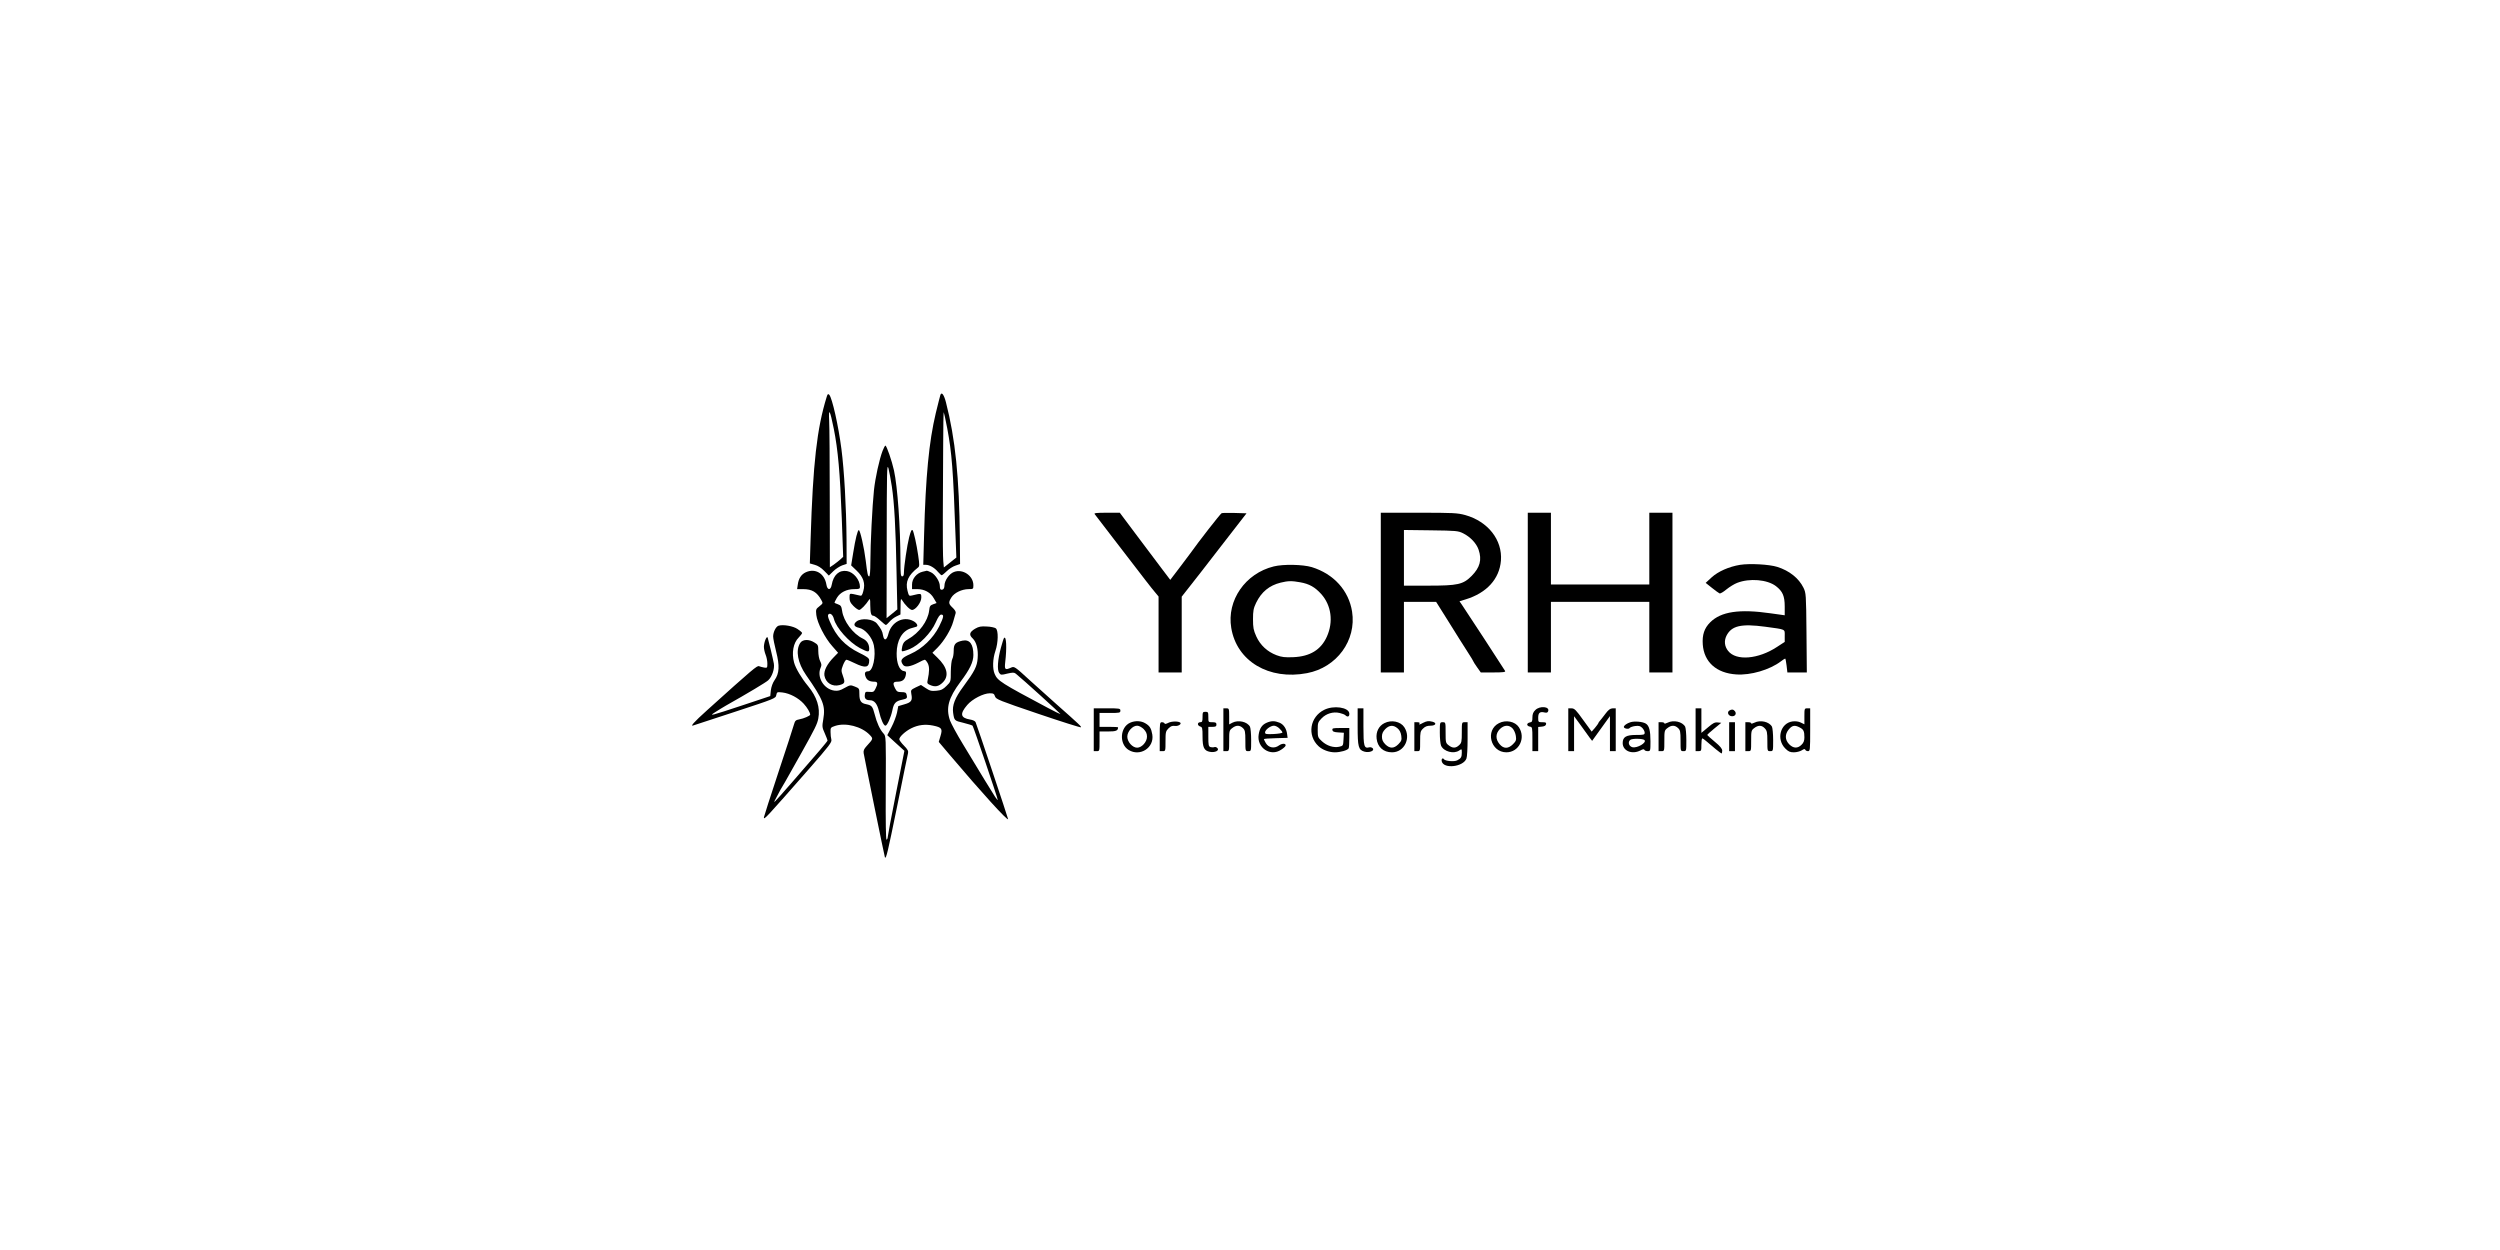 <?xml version="1.0" standalone="no"?>
<!DOCTYPE svg PUBLIC "-//W3C//DTD SVG 20010904//EN"
 "http://www.w3.org/TR/2001/REC-SVG-20010904/DTD/svg10.dtd">
<svg version="1.0" xmlns="http://www.w3.org/2000/svg"
 width="1400pt" height="700pt" viewBox="0 0 1920 1080"
 preserveAspectRatio="xMidYMid meet">

<g transform="translate(0,1080) scale(0.1,-0.1)"
fill="#000000" stroke="none">
<path d="M5942 7369 c-84 -272 -118 -575 -138 -1216 l-7 -221 42 -12 c27 -7
57 -26 82 -52 l40 -41 38 37 c21 21 56 43 77 51 l39 13 -1 214 c-2 273 -20
593 -44 778 -26 202 -80 441 -105 469 -11 11 -15 7 -23 -20z m62 -274 c36
-179 54 -383 69 -773 l12 -333 -25 -23 c-14 -12 -40 -33 -57 -45 l-33 -22 -1
588 c0 323 -2 629 -5 678 -6 117 7 95 40 -70z"/>
<path d="M6925 7388 c-3 -7 -20 -78 -40 -158 -59 -249 -87 -541 -101 -1055
l-7 -255 22 0 c32 0 75 -25 104 -60 14 -16 29 -30 33 -30 5 0 24 16 44 35 19
19 53 41 75 48 l40 14 -2 224 c-5 526 -39 857 -120 1173 -17 66 -37 93 -48 64z
m59 -288 c40 -214 51 -352 72 -936 l7 -181 -54 -43 -54 -43 -5 54 c-3 30 -5
198 -4 374 1 176 2 455 3 619 0 165 3 297 5 295 2 -2 16 -65 30 -139z"/>
<path d="M6426 6906 c-29 -75 -64 -237 -75 -341 -14 -131 -31 -467 -31 -622 0
-74 -4 -123 -10 -123 -12 0 -16 19 -30 135 -13 108 -48 265 -60 265 -10 0 -29
-73 -49 -200 l-17 -105 47 -45 c59 -56 77 -111 58 -177 -10 -38 -15 -44 -33
-38 -12 3 -36 8 -53 12 -32 6 -33 5 -33 -32 0 -29 7 -44 34 -71 19 -19 41 -34
49 -34 14 0 58 45 84 86 10 16 12 9 12 -43 1 -71 7 -93 27 -93 8 0 34 -18 58
-40 24 -22 46 -40 50 -40 4 0 18 13 32 29 13 16 40 36 59 45 l35 17 1 72 c0
60 2 69 12 53 27 -44 70 -86 87 -86 31 0 80 66 80 106 0 39 1 39 -81 19 -24
-6 -27 -4 -38 40 -20 79 5 134 91 202 13 10 13 23 1 105 -13 92 -39 207 -48
217 -9 8 -16 -7 -30 -61 -17 -66 -45 -253 -45 -302 0 -25 -4 -36 -15 -36 -13
0 -15 21 -15 133 -1 299 -25 639 -56 782 -18 83 -64 215 -74 215 -4 0 -15 -20
-24 -44z m79 -306 c22 -147 34 -362 41 -740 l7 -325 -46 -38 -47 -38 1 673 c1
591 2 667 15 623 7 -27 20 -97 29 -155z"/>
<path d="M8258 6358 c5 -7 82 -107 171 -223 289 -376 315 -410 348 -449 l33
-40 0 -328 0 -328 100 0 100 0 0 328 0 327 59 75 c33 41 159 203 280 360 l221
285 -102 3 c-56 1 -107 1 -113 -2 -10 -3 -203 -251 -270 -346 -11 -15 -55 -74
-97 -129 l-77 -101 -81 107 c-45 60 -143 190 -218 290 l-137 183 -114 0 c-89
0 -111 -3 -103 -12z"/>
<path d="M10730 5680 l0 -690 100 0 100 0 0 305 0 305 139 0 139 0 83 -132
c109 -175 143 -229 195 -310 24 -37 44 -70 44 -73 0 -2 14 -25 32 -50 l32 -45
109 0 c84 0 107 3 101 13 -23 38 -337 519 -370 567 l-24 35 52 16 c182 55 293
176 306 335 14 179 -112 339 -309 394 -67 18 -103 20 -401 20 l-328 0 0 -690z
m712 512 c62 -31 114 -86 133 -141 30 -88 12 -154 -60 -227 -74 -74 -118 -84
-378 -84 l-207 0 0 241 0 240 233 -3 c219 -3 235 -4 279 -26z"/>
<path d="M12000 5680 l0 -690 100 0 100 0 0 305 0 305 425 0 425 0 0 -305 0
-305 100 0 100 0 0 690 0 690 -100 0 -100 0 0 -310 0 -310 -425 0 -425 0 0
310 0 310 -100 0 -100 0 0 -690z"/>
<path d="M13835 5920 c-97 -16 -190 -57 -247 -109 l-51 -47 54 -43 c30 -24 59
-45 66 -48 7 -3 34 13 60 35 26 21 68 47 92 56 107 42 260 29 335 -28 58 -45
76 -85 76 -177 l0 -75 -122 17 c-270 39 -429 15 -522 -78 -51 -51 -70 -108
-64 -192 11 -151 118 -247 289 -258 124 -9 290 40 386 113 17 13 34 24 37 24
3 0 8 -27 12 -60 l7 -60 84 0 84 0 -3 343 c-3 334 -4 343 -26 389 -41 83 -122
147 -226 180 -70 22 -236 31 -321 18z m217 -535 c182 -25 168 -18 168 -79 l0
-52 -66 -43 c-162 -107 -354 -123 -423 -35 -31 39 -36 86 -15 130 44 88 127
107 336 79z"/>
<path d="M9805 5906 c-245 -60 -407 -293 -367 -531 47 -288 326 -454 655 -391
257 49 428 283 389 532 -29 182 -158 325 -348 384 -77 23 -245 27 -329 6z
m229 -137 c79 -14 127 -42 181 -101 88 -98 107 -240 49 -369 -51 -113 -145
-171 -289 -177 -74 -3 -100 0 -146 17 -79 30 -140 86 -175 163 -24 54 -28 75
-28 148 0 72 4 94 27 142 46 94 114 150 212 174 64 16 98 16 169 3z"/>
<path d="M5763 5856 c-40 -18 -63 -54 -70 -106 l-6 -40 52 0 c77 0 120 -26
157 -94 16 -28 15 -29 -16 -54 -31 -24 -32 -28 -27 -76 8 -68 75 -199 138
-269 l50 -57 -36 -37 c-60 -61 -88 -118 -82 -160 11 -63 68 -99 131 -82 46 13
49 22 30 76 -17 48 -17 52 0 97 10 25 23 46 29 46 7 0 39 -14 72 -30 92 -45
125 -39 125 24 0 19 -16 31 -87 66 -122 60 -199 142 -253 269 -17 38 -20 55
-12 63 15 15 38 -4 47 -39 19 -77 131 -202 224 -252 71 -37 81 -38 81 -6 0 40
-20 71 -56 88 -84 40 -166 150 -178 239 -6 40 -11 48 -36 57 -17 5 -30 12 -30
15 0 3 10 21 21 41 28 47 84 75 149 75 44 0 50 3 50 20 0 60 -55 127 -112 136
-67 11 -117 -33 -132 -119 -9 -50 -38 -48 -46 3 -16 95 -95 143 -177 106z"/>
<path d="M6770 5860 c-50 -12 -90 -60 -90 -110 l0 -40 45 0 c63 0 115 -29 143
-79 l24 -41 -30 -11 c-25 -9 -30 -16 -34 -54 -11 -91 -86 -194 -183 -248 -31
-17 -42 -31 -49 -60 -5 -20 -7 -40 -3 -43 3 -4 32 4 64 17 83 33 189 141 228
232 21 47 35 67 47 67 26 0 22 -22 -18 -103 -52 -102 -145 -192 -247 -237 -81
-36 -94 -54 -64 -95 17 -23 64 -15 132 20 25 14 50 25 55 25 5 0 17 -14 26
-31 15 -31 15 -67 -1 -145 -6 -26 -3 -32 20 -42 44 -20 75 -14 111 22 56 56
39 132 -48 215 l-42 41 45 45 c57 58 116 156 135 225 9 30 18 63 21 73 3 11
-7 28 -26 46 -36 34 -38 45 -11 89 25 40 89 71 148 72 41 0 42 1 42 34 0 81
-91 144 -168 114 -41 -15 -82 -75 -82 -119 0 -15 -6 -29 -14 -32 -19 -7 -26 1
-26 31 0 38 -40 100 -76 117 -17 8 -34 15 -36 14 -1 -1 -19 -5 -38 -9z"/>
<path d="M6201 5431 c-31 -24 -23 -46 20 -55 53 -10 115 -83 129 -151 20 -95
-8 -225 -49 -225 -28 0 -35 -16 -21 -50 12 -28 34 -40 78 -40 26 0 28 -19 6
-61 -13 -27 -20 -30 -52 -27 -34 3 -37 1 -40 -26 -4 -31 10 -46 44 -46 39 0
64 -32 79 -98 16 -69 40 -122 55 -122 15 0 47 70 60 133 12 62 29 80 87 92 39
8 44 14 36 43 -4 18 -13 22 -44 22 -33 0 -41 5 -54 30 -24 46 -20 60 18 60 43
0 65 17 73 57 5 27 3 32 -17 35 -38 5 -63 68 -62 153 1 113 47 192 122 216 20
6 42 12 48 14 19 6 4 34 -28 50 -85 44 -187 -9 -213 -111 -15 -59 -38 -65 -47
-12 -5 34 -17 56 -52 100 -32 40 -134 51 -176 19z"/>
<path d="M5527 5394 c-23 -7 -47 -55 -47 -93 0 -17 12 -76 26 -131 31 -122 28
-188 -14 -247 -16 -23 -28 -57 -32 -88 l-5 -49 -231 -77 c-293 -97 -303 -99
-243 -61 26 17 66 41 90 55 190 107 348 202 366 219 34 31 57 100 49 145 -7
40 -45 197 -53 223 -8 22 -32 -37 -33 -78 0 -18 7 -49 15 -69 8 -19 15 -53 15
-75 0 -38 -1 -40 -27 -36 -16 3 -35 8 -45 12 -16 7 -50 -21 -446 -378 -120
-108 -154 -147 -119 -133 6 2 169 56 360 118 341 112 349 115 354 143 6 28 7
28 54 23 64 -8 137 -47 183 -97 31 -34 56 -77 56 -95 0 -9 -57 -34 -93 -40
-32 -6 -38 -12 -47 -44 -5 -20 -66 -207 -135 -415 -69 -208 -125 -383 -125
-388 0 -25 12 -12 393 422 174 199 196 228 190 250 -4 14 -7 43 -7 65 -1 38 1
40 39 53 92 31 230 -5 299 -77 32 -34 32 -33 -27 -98 -22 -24 -28 -38 -25 -60
11 -64 181 -898 184 -902 11 -12 24 45 105 441 48 238 90 444 94 458 5 21 -1
33 -34 67 -23 23 -41 48 -41 56 0 21 53 70 104 95 58 29 120 37 188 23 76 -16
83 -27 64 -90 l-15 -51 92 -109 c275 -325 507 -580 507 -558 0 9 -273 824
-281 838 -4 9 -25 19 -46 22 -85 14 -92 49 -26 126 43 51 140 101 195 101 31
0 38 -4 45 -27 9 -25 34 -35 373 -150 200 -68 366 -120 369 -117 6 6 -7 19
-215 203 -76 68 -178 159 -226 203 -132 121 -135 123 -164 109 -50 -22 -56
-17 -49 47 15 127 10 230 -10 210 -3 -2 -15 -40 -27 -84 -28 -102 -34 -192
-15 -218 14 -19 18 -19 70 -6 48 11 59 11 74 -1 54 -43 392 -349 385 -349 -4
0 -52 24 -107 53 -406 216 -436 235 -461 294 -20 46 -17 130 6 198 25 73 27
177 4 196 -9 7 -44 15 -78 16 -50 3 -68 0 -101 -19 -49 -29 -55 -53 -21 -84
33 -32 49 -94 43 -171 -5 -71 -26 -112 -124 -245 -73 -99 -97 -161 -88 -227
10 -67 11 -68 88 -86 40 -10 76 -21 80 -25 7 -6 217 -625 217 -639 0 -13 -25
26 -112 169 -52 85 -136 225 -188 310 -52 85 -102 178 -112 205 -37 108 -14
194 91 335 80 106 111 171 111 231 0 94 -32 136 -93 124 -62 -13 -77 -30 -77
-86 0 -28 -5 -60 -12 -72 -7 -12 -12 -60 -13 -109 0 -87 0 -88 -37 -124 -30
-30 -45 -38 -87 -42 -44 -4 -57 -1 -93 23 l-41 27 -45 -21 c-42 -21 -44 -23
-38 -57 11 -56 1 -72 -59 -89 l-54 -16 -11 -57 c-7 -31 -28 -88 -48 -125 l-36
-69 74 -68 74 -67 -72 -364 c-40 -200 -72 -372 -72 -381 0 -9 -4 -20 -10 -23
-6 -4 -9 150 -7 444 2 447 2 450 -19 473 -31 33 -59 94 -77 167 -18 69 -25 77
-74 87 -44 8 -58 29 -58 87 0 48 -1 50 -39 65 -38 15 -40 15 -89 -12 -38 -22
-58 -27 -88 -23 -92 12 -155 119 -118 200 9 19 7 31 -5 55 -9 17 -16 55 -16
86 0 51 -2 56 -34 75 -47 30 -101 28 -122 -4 -42 -64 -22 -173 50 -277 150
-215 169 -265 149 -383 -11 -62 -10 -70 13 -121 13 -30 24 -58 24 -62 0 -7
-80 -101 -291 -343 -199 -227 -186 -215 -143 -134 20 39 40 75 44 80 4 6 39
66 77 135 39 69 79 141 90 160 115 206 134 244 143 292 18 94 -12 187 -89 281
-55 66 -107 153 -120 202 -23 84 -7 171 40 217 16 16 29 34 29 39 0 5 -18 20
-39 34 -38 26 -123 41 -164 29z"/>
<path d="M10241 4667 c-124 -61 -149 -221 -49 -314 34 -32 91 -53 141 -53 48
0 108 17 119 34 4 5 6 47 6 93 l0 83 -75 0 c-66 0 -74 -2 -71 -17 2 -14 15
-19 51 -21 l48 -3 -3 -57 c-3 -55 -3 -56 -38 -64 -49 -10 -105 8 -148 47 -35
32 -37 36 -37 99 0 60 2 67 34 100 40 41 99 59 155 46 21 -5 43 -13 49 -19 21
-21 38 -12 35 16 -6 52 -136 71 -217 30z"/>
<path d="M12065 4665 c-18 -17 -25 -35 -25 -64 0 -33 -3 -40 -22 -43 -13 -2
-23 -10 -23 -18 0 -8 10 -16 23 -18 21 -3 22 -7 22 -108 l0 -104 25 0 25 0 0
104 0 105 32 3 c22 2 34 9 36 21 3 14 -4 17 -32 17 -35 0 -36 1 -36 39 0 43
15 55 56 45 17 -4 26 -1 30 11 16 41 -73 49 -111 10z"/>
<path d="M8250 4495 l0 -185 25 0 c25 0 25 1 25 85 l0 85 74 0 c70 0 86 7 86
36 0 2 -36 4 -80 4 l-80 0 0 60 0 60 90 0 c83 0 90 1 90 20 0 19 -7 20 -115
20 l-115 0 0 -185z"/>
<path d="M9370 4495 l0 -185 25 0 c25 0 25 1 25 89 0 85 1 91 26 110 34 27 64
27 92 1 19 -18 22 -31 22 -110 0 -89 0 -90 25 -90 25 0 25 0 25 96 0 52 -5
104 -10 115 -24 44 -101 61 -152 35 l-28 -15 0 70 c0 67 -1 69 -25 69 l-25 0
0 -185z"/>
<path d="M10530 4523 c0 -177 7 -202 58 -217 42 -12 90 7 73 28 -7 8 -21 12
-31 9 -44 -12 -50 9 -50 178 l0 159 -25 0 -25 0 0 -157z"/>
<path d="M12350 4495 l0 -185 25 0 25 0 0 151 0 151 58 -79 c31 -44 66 -92 77
-107 l21 -27 77 107 77 107 0 -151 0 -152 25 0 25 0 0 185 0 185 -27 0 c-21
-1 -36 -12 -63 -48 -19 -26 -41 -53 -47 -60 -7 -7 -13 -16 -13 -20 -1 -4 -14
-22 -29 -40 l-29 -33 -73 100 c-62 87 -76 101 -101 101 l-28 0 0 -185z"/>
<path d="M13450 4495 l0 -185 25 0 c24 0 25 3 25 55 0 30 3 55 8 55 4 0 19
-10 32 -22 51 -45 129 -108 134 -108 3 0 6 11 6 24 0 17 -18 39 -64 77 -36 30
-65 56 -65 59 -1 3 27 28 60 55 l61 50 -31 3 c-25 3 -42 -6 -86 -44 l-55 -46
0 106 0 106 -25 0 -25 0 0 -185z"/>
<path d="M14390 4611 l0 -69 -31 15 c-20 10 -45 13 -71 10 -106 -14 -143 -154
-63 -234 27 -27 41 -33 74 -33 23 0 54 8 68 17 19 13 28 14 31 5 2 -6 12 -12
23 -12 18 0 19 9 19 185 l0 185 -25 0 c-24 0 -25 -2 -25 -69z m-41 -96 c34
-17 41 -33 41 -86 0 -29 -7 -47 -25 -64 -33 -33 -70 -32 -106 4 -38 39 -39 87
-3 130 29 34 51 38 93 16z"/>
<path d="M13742 4661 c-23 -14 -10 -46 19 -49 30 -4 46 22 28 44 -13 16 -28
17 -47 5z"/>
<path d="M9190 4605 c0 -38 -3 -45 -20 -45 -12 0 -20 -7 -20 -16 0 -9 9 -18
20 -21 18 -5 20 -14 20 -87 0 -95 13 -122 64 -132 44 -8 83 11 65 32 -7 8 -19
12 -27 9 -8 -3 -23 -3 -33 0 -17 6 -19 17 -19 91 l0 84 35 0 c28 0 35 4 35 20
0 16 -7 20 -35 20 -35 0 -35 0 -35 45 0 41 -2 45 -25 45 -23 0 -25 -4 -25 -45z"/>
<path d="M8565 4556 c-89 -39 -97 -185 -13 -236 99 -60 222 20 204 133 -9 54
-22 75 -59 97 -37 23 -89 25 -132 6z m116 -55 c21 -22 29 -39 29 -66 0 -45
-45 -95 -85 -95 -40 0 -85 50 -85 95 0 45 45 95 85 95 16 0 38 -12 56 -29z"/>
<path d="M8895 4555 c-19 -10 -31 -12 -33 -6 -2 6 -12 11 -23 11 -18 0 -19 -8
-19 -125 l0 -125 25 0 c25 0 25 1 25 85 0 79 2 88 26 112 19 19 33 24 55 21
27 -4 59 15 47 28 -15 14 -76 13 -103 -1z"/>
<path d="M9743 4555 c-39 -17 -60 -48 -68 -101 -19 -114 102 -195 195 -131 19
12 35 27 37 33 7 22 -28 24 -57 3 -39 -29 -89 -20 -113 20 -9 16 -17 32 -17
35 0 3 46 7 103 8 l102 3 -4 30 c-5 48 -30 86 -66 101 -42 17 -71 17 -112 -1z
m112 -50 c14 -13 25 -28 25 -34 0 -5 -34 -11 -75 -13 -65 -3 -75 -1 -75 14 0
22 47 58 77 58 13 0 35 -11 48 -25z"/>
<path d="M10761 4552 c-48 -24 -74 -75 -67 -134 8 -73 58 -118 133 -118 107 0
167 124 106 217 -33 50 -112 66 -172 35z m114 -45 c18 -15 28 -36 32 -64 5
-37 2 -45 -25 -73 -39 -39 -74 -39 -113 -1 -21 22 -29 39 -29 66 0 27 8 44 29
66 35 35 70 37 106 6z"/>
<path d="M11096 4555 c-33 -18 -39 -19 -31 -5 4 6 -5 10 -19 10 l-26 0 0 -125
0 -125 25 0 c25 0 25 1 25 85 0 78 2 88 25 110 18 18 35 25 65 25 44 0 57 23
18 34 -35 9 -50 7 -82 -9z"/>
<path d="M11751 4552 c-121 -61 -73 -252 64 -252 109 0 170 123 108 217 -33
50 -112 66 -172 35z m118 -46 c12 -13 25 -42 28 -65 5 -35 2 -44 -25 -71 -41
-41 -81 -41 -116 1 -36 43 -35 91 3 130 37 36 79 38 110 5z"/>
<path d="M12887 4560 c-31 -10 -57 -28 -57 -41 0 -14 42 -22 50 -9 4 6 25 14
47 17 33 4 45 1 62 -16 11 -11 21 -30 21 -41 0 -18 -7 -20 -75 -20 -86 0 -115
-18 -115 -70 0 -68 80 -101 153 -64 21 12 32 13 35 5 2 -6 15 -11 28 -11 23 0
24 2 24 84 0 93 -11 136 -40 154 -27 17 -98 23 -133 12z m121 -154 c22 -22
-62 -72 -104 -62 -31 8 -42 45 -18 64 18 13 108 11 122 -2z"/>
<path d="M13208 4556 c-16 -8 -28 -11 -28 -5 0 5 -11 9 -25 9 l-25 0 0 -125 0
-125 25 0 c25 0 25 1 25 89 0 85 1 91 26 110 34 27 64 27 92 1 19 -18 22 -31
22 -110 0 -89 0 -90 25 -90 25 0 25 0 25 96 0 52 -5 104 -10 115 -24 44 -101
61 -152 35z"/>
<path d="M13958 4556 c-16 -8 -28 -11 -28 -5 0 5 -11 9 -25 9 l-25 0 0 -125 0
-125 25 0 c25 0 25 1 25 89 0 85 1 91 26 110 35 27 65 27 92 -2 19 -20 22 -35
22 -110 0 -86 0 -87 25 -87 25 0 25 0 25 96 0 52 -5 104 -10 115 -24 44 -101
61 -152 35z"/>
<path d="M11240 4470 c0 -49 5 -100 11 -113 23 -51 110 -74 157 -41 21 15 22
14 22 -18 0 -39 -7 -51 -39 -67 -25 -14 -106 -7 -116 10 -10 15 -24 1 -18 -20
17 -67 186 -47 213 25 6 14 10 90 10 170 l0 144 -25 0 c-25 0 -25 -1 -25 -88
0 -80 -2 -91 -23 -110 -29 -28 -57 -28 -91 -1 -25 19 -26 25 -26 110 0 88 0
89 -25 89 -25 0 -25 -1 -25 -90z"/>
<path d="M13740 4435 l0 -125 25 0 25 0 0 125 0 125 -25 0 -25 0 0 -125z"/>
</g>
</svg>
